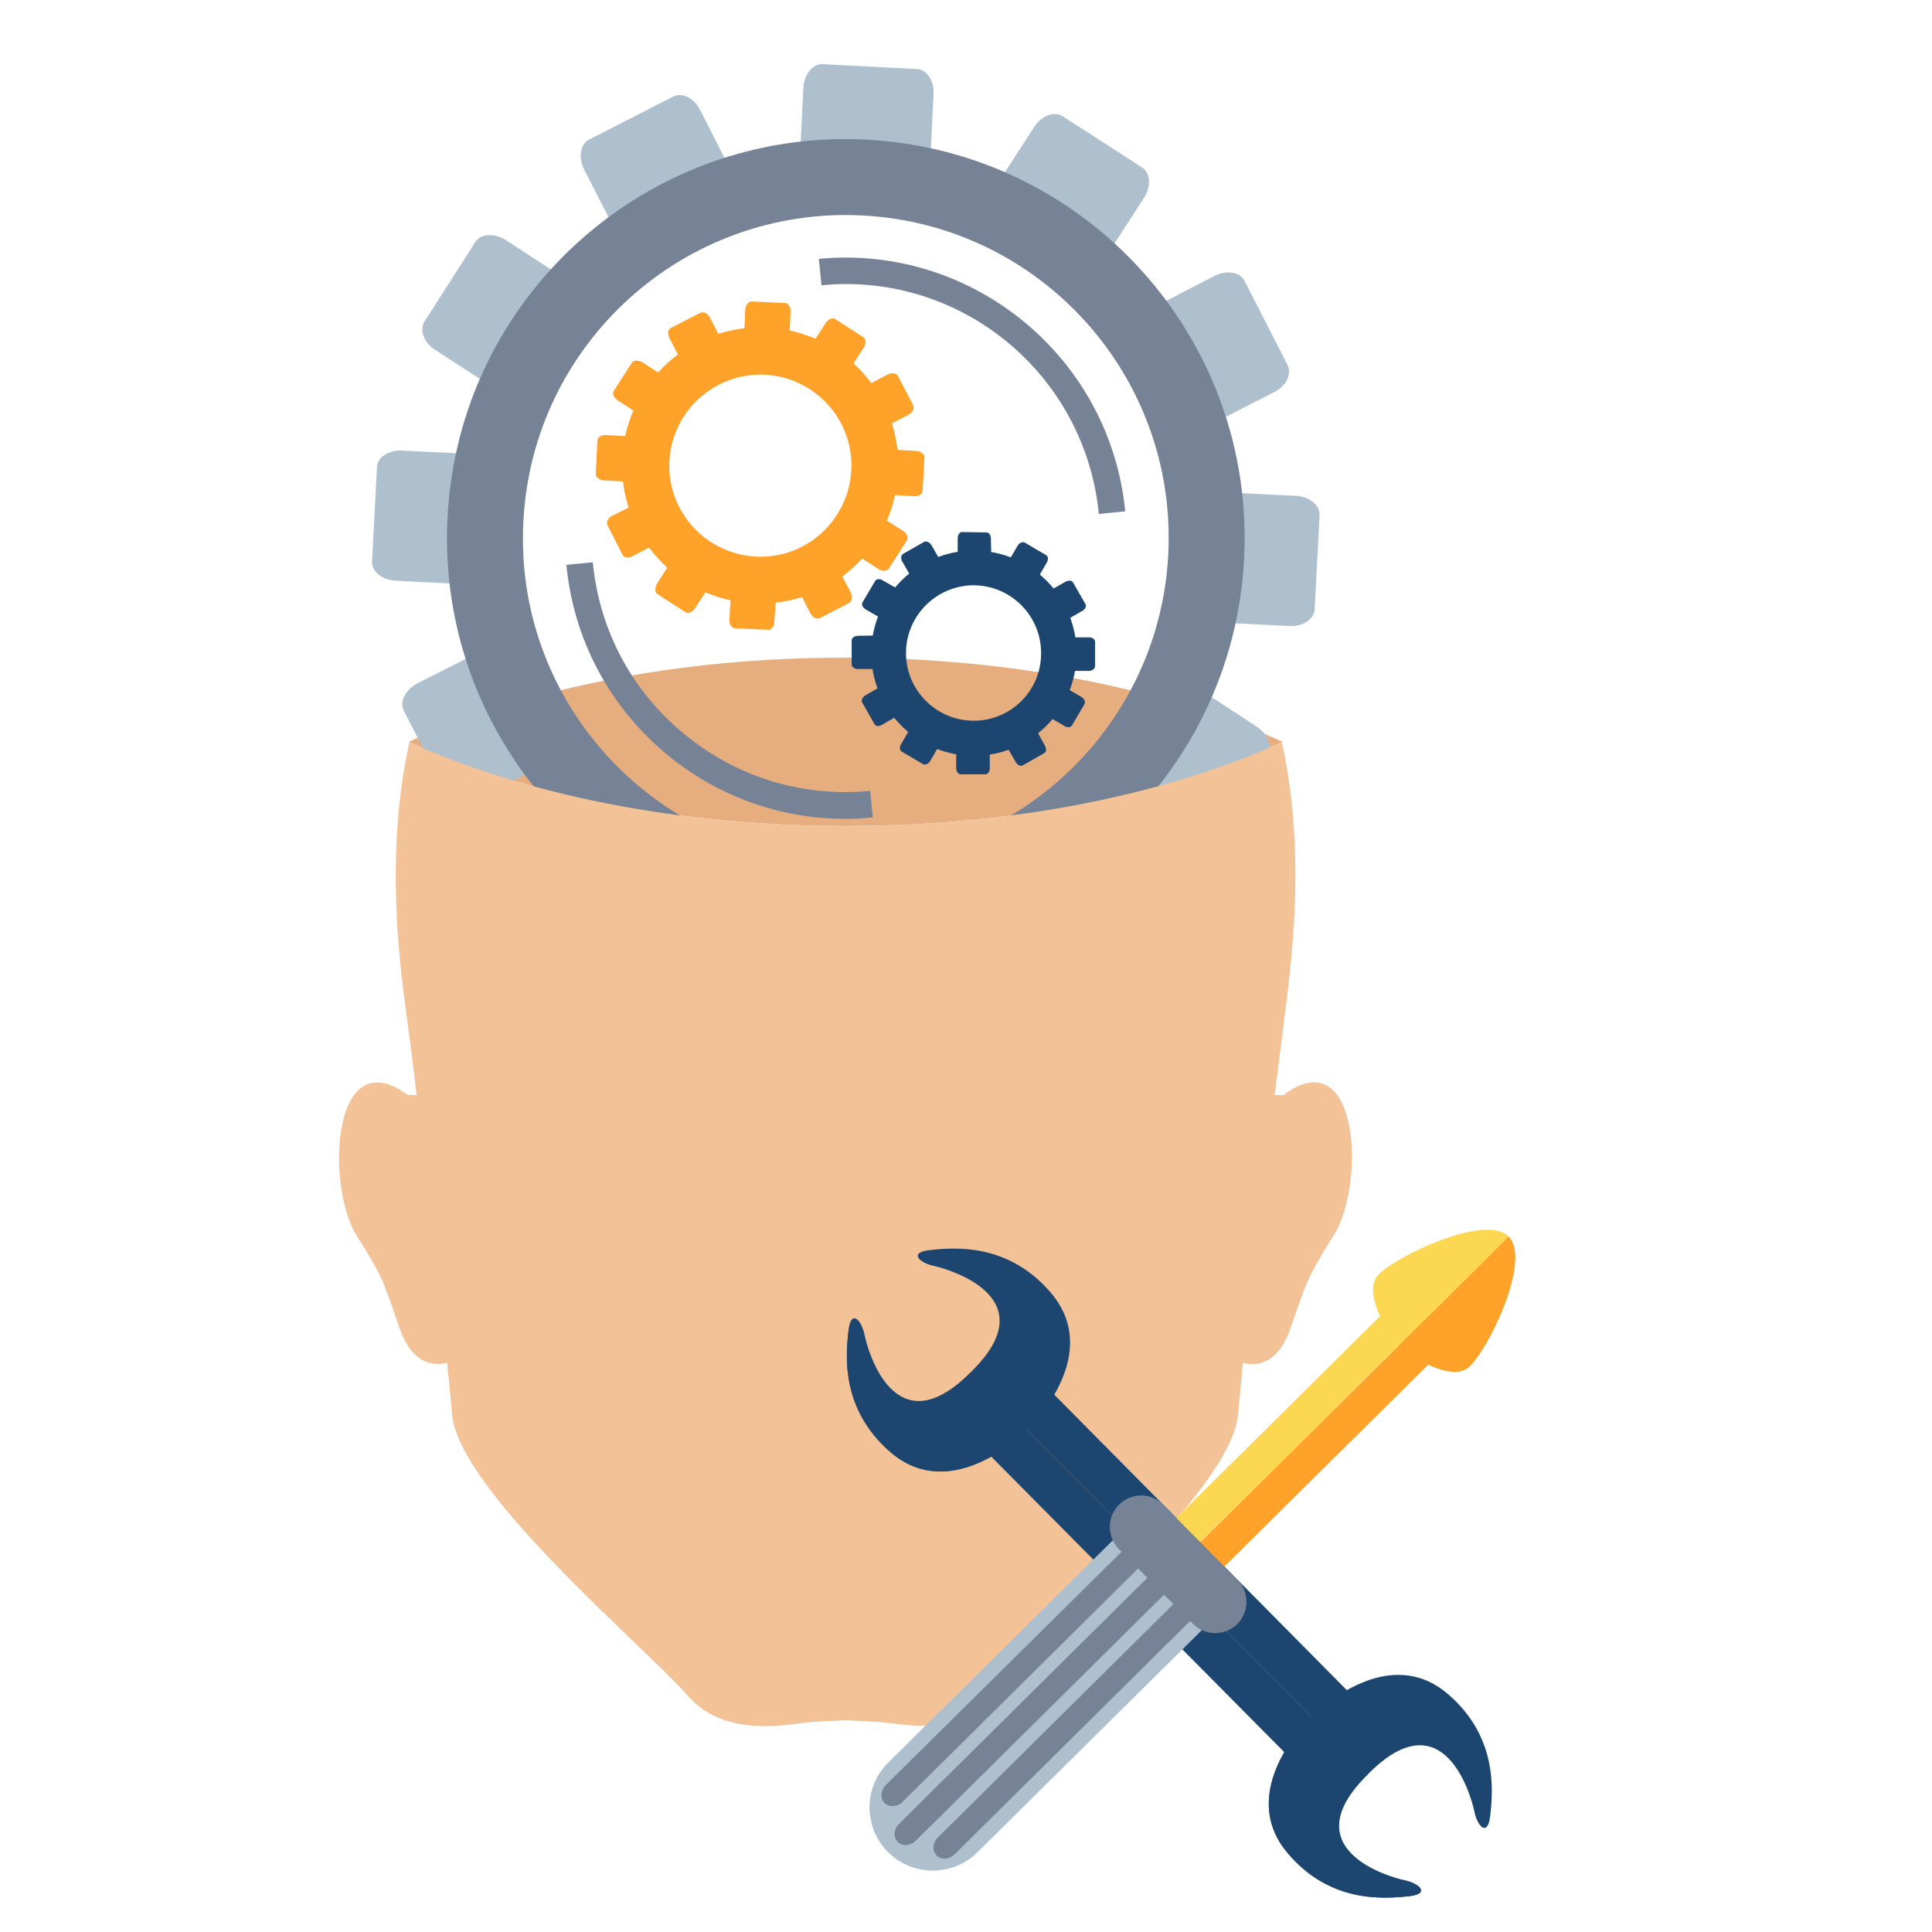 <?xml version="1.0" encoding="utf-8"?>
<!-- Generator: Adobe Illustrator 24.0.2, SVG Export Plug-In . SVG Version: 6.00 Build 0)  -->
<svg version="1.1" id="Layer_1" xmlns="http://www.w3.org/2000/svg" xmlns:xlink="http://www.w3.org/1999/xlink" x="0px" y="0px"
	 viewBox="0 0 512 512" enable-background="new 0 0 512 512" xml:space="preserve">
<g>
	<g>
		<path fill="#E6AE7E" d="M108.3,196.6c30.6,13.9,71.2,22.3,115.8,22.3c44.6,0,85.2-8.4,115.8-22.3c-30.6-13.9-71.2-22.3-115.8-22.3
			C179.5,174.2,138.9,182.7,108.3,196.6z"/>
		<g>
			<path fill="#AEBFCE" d="M246.4,45.2c-0.2,3.5-2.4,6.3-5,6.2l-25.1-1.3c-2.6-0.2-4.6-3.1-4.4-6.7l1-20.2c0.2-3.5,2.5-6.3,5.1-6.2
				l25,1.3c2.6,0.1,4.6,3.1,4.4,6.7L246.4,45.2z"/>
			<path fill="#AEBFCE" d="M236.4,241.8c0.2-3.6-1.8-6.6-4.4-6.7l-25.1-1.2c-2.6-0.2-4.9,2.6-5.1,6.2l-1,20.2
				c-0.2,3.5,1.8,6.5,4.4,6.7l25.1,1.2c2.6,0.2,4.9-2.6,5-6.2L236.4,241.8z"/>
			<path fill="#AEBFCE" d="M194.7,47.1c1.6,3.2,1.1,6.7-1.3,7.9l-22.3,11.4c-2.3,1.2-5.5-0.4-7.1-3.5l-9.2-18
				c-1.6-3.2-1-6.7,1.3-7.9l22.3-11.4c2.3-1.2,5.6,0.4,7.1,3.5L194.7,47.1z"/>
			<path fill="#AEBFCE" d="M284.3,222.4c-1.6-3.2-4.8-4.8-7.1-3.6l-22.3,11.4c-2.4,1.2-2.9,4.7-1.3,7.9l9.2,18
				c1.6,3.2,4.8,4.8,7.2,3.6l22.3-11.4c2.3-1.2,2.9-4.7,1.3-7.9L284.3,222.4z"/>
			<path fill="#AEBFCE" d="M150.9,74.6c3,1.9,4.3,5.3,2.9,7.5l-13.6,21.1c-1.5,2.2-5,2.4-8,0.5l-16.9-11c-3-1.9-4.2-5.3-2.8-7.5
				L126,64.1c1.4-2.2,5-2.4,8-0.5L150.9,74.6z"/>
			<path fill="#AEBFCE" d="M316.1,181.5c-3-1.9-6.6-1.7-8,0.5l-13.6,21.1c-1.4,2.2-0.2,5.5,2.8,7.5l17,11c3,1.9,6.6,1.7,8-0.5
				l13.6-21c1.4-2.2,0.2-5.5-2.8-7.5L316.1,181.5z"/>
			<path fill="#AEBFCE" d="M126.7,120.4c3.6,0.2,6.3,2.4,6.2,5.1l-1.3,25c-0.1,2.6-3.1,4.6-6.6,4.4l-20.2-1
				c-3.6-0.2-6.3-2.5-6.2-5.1l1.3-25c0.1-2.6,3.1-4.6,6.7-4.4L126.7,120.4z"/>
			<path fill="#AEBFCE" d="M323.3,130.4c-3.6-0.2-6.6,1.8-6.7,4.4l-1.3,25c-0.1,2.6,2.6,4.9,6.2,5.1l20.2,1c3.6,0.2,6.5-1.8,6.7-4.4
				l1.3-25c0.1-2.6-2.7-4.9-6.2-5.1L323.3,130.4z"/>
			<path fill="#AEBFCE" d="M128.6,172c3.2-1.6,6.7-1.1,7.9,1.3l11.4,22.3c1.2,2.3-0.4,5.5-3.6,7.1l-18,9.2c-3.1,1.6-6.7,1-7.9-1.3
				l-11.4-22.3c-1.2-2.3,0.4-5.5,3.6-7.2L128.6,172z"/>
			<path fill="#AEBFCE" d="M303.9,82.4c-3.1,1.6-4.7,4.8-3.5,7.1l11.4,22.3c1.2,2.3,4.7,2.9,7.9,1.3l18-9.2c3.2-1.6,4.7-4.8,3.5-7.2
				l-11.4-22.3c-1.2-2.3-4.7-2.9-7.9-1.3L303.9,82.4z"/>
			<path fill="#AEBFCE" d="M156.1,215.8c2-3,5.3-4.2,7.5-2.8l21.1,13.6c2.2,1.4,2.4,5,0.5,8l-11,17c-1.9,3-5.3,4.2-7.5,2.8l-21-13.6
				c-2.2-1.4-2.4-5-0.5-8L156.1,215.8z"/>
			<path fill="#AEBFCE" d="M263.1,50.6c-1.9,3-1.7,6.5,0.5,8l21.1,13.6c2.2,1.4,5.5,0.2,7.5-2.8l11-17c1.9-3,1.7-6.5-0.5-8
				l-21.1-13.6c-2.2-1.4-5.5-0.2-7.5,2.8L263.1,50.6z"/>
			<path fill="#768296" d="M229.5,37c-58.3-3-108,41.9-110.9,100.2c-3,58.3,41.9,108,100.2,111c58.3,3,108-41.9,110.9-100.2
				C332.7,89.7,287.8,40,229.5,37z M309.6,146.9c-2.4,47.2-42.6,83.5-89.8,81.2c-47.2-2.4-83.6-42.6-81.1-89.9
				c2.4-47.2,42.6-83.5,89.8-81.1C275.7,59.5,312,99.7,309.6,146.9z"/>
		</g>
		<g>
			<path fill="#FFA229" d="M209.2,89.6c-0.1,1.2-0.8,2.2-1.8,2.1l-8.7-0.4c-0.9,0-1.6-1.1-1.5-2.3l0.3-7c0.1-1.2,0.9-2.2,1.8-2.1
				l8.7,0.4c0.9,0,1.6,1.1,1.5,2.3L209.2,89.6z"/>
			<path fill="#FFA229" d="M205.7,157.8c0.1-1.2-0.6-2.3-1.5-2.3l-8.7-0.4c-0.9-0.1-1.7,0.9-1.8,2.1l-0.4,7
				c-0.1,1.2,0.6,2.3,1.5,2.3l8.7,0.4c0.9,0.1,1.7-0.9,1.7-2.1L205.7,157.8z"/>
			<path fill="#FFA229" d="M191.3,90.3c0.6,1.1,0.4,2.3-0.4,2.7l-7.8,4c-0.8,0.4-1.9-0.1-2.5-1.2l-3.2-6.2c-0.6-1.1-0.4-2.3,0.4-2.7
				l7.8-4c0.8-0.4,1.9,0.1,2.5,1.2L191.3,90.3z"/>
			<path fill="#FFA229" d="M222.3,151c-0.6-1.1-1.7-1.7-2.5-1.3l-7.7,4c-0.8,0.4-1,1.6-0.5,2.7l3.2,6.2c0.6,1.1,1.7,1.6,2.5,1.2
				l7.7-4c0.8-0.4,1-1.6,0.5-2.7L222.3,151z"/>
			<path fill="#FFA229" d="M176.1,99.8c1.1,0.7,1.5,1.8,1,2.6l-4.7,7.3c-0.5,0.8-1.7,0.8-2.8,0.2l-5.9-3.8c-1-0.7-1.5-1.8-1-2.6
				l4.7-7.3c0.5-0.8,1.7-0.8,2.8-0.2L176.1,99.8z"/>
			<path fill="#FFA229" d="M233.4,136.9c-1-0.7-2.3-0.6-2.8,0.2l-4.7,7.3c-0.5,0.8-0.1,1.9,1,2.6l5.9,3.8c1,0.7,2.3,0.6,2.8-0.2
				l4.7-7.3c0.5-0.8,0.1-1.9-1-2.6L233.4,136.9z"/>
			<path fill="#FFA229" d="M167.7,115.7c1.2,0.1,2.2,0.8,2.1,1.8l-0.5,8.7c0,0.9-1.1,1.6-2.3,1.5l-7-0.4c-1.2-0.1-2.2-0.8-2.1-1.8
				l0.4-8.7c0-0.9,1.1-1.6,2.3-1.5L167.7,115.7z"/>
			<path fill="#FFA229" d="M235.8,119.1c-1.2-0.1-2.3,0.6-2.3,1.5l-0.4,8.7c0,0.9,0.9,1.7,2.1,1.8l7,0.4c1.2,0.1,2.3-0.6,2.3-1.5
				l0.5-8.7c0-0.9-0.9-1.7-2.1-1.8L235.8,119.1z"/>
			<path fill="#FFA229" d="M168.4,133.6c1.1-0.5,2.3-0.4,2.7,0.4l3.9,7.7c0.4,0.8-0.1,1.9-1.2,2.5l-6.2,3.2
				c-1.1,0.6-2.3,0.4-2.7-0.5l-3.9-7.7c-0.4-0.8,0.1-1.9,1.2-2.5L168.4,133.6z"/>
			<path fill="#FFA229" d="M229.1,102.5c-1.1,0.6-1.6,1.7-1.2,2.5l4,7.7c0.4,0.8,1.6,1,2.7,0.4l6.2-3.2c1.1-0.6,1.6-1.7,1.2-2.5
				l-4-7.7c-0.4-0.8-1.6-1-2.7-0.5L229.1,102.5z"/>
			<path fill="#FFA229" d="M177.9,148.8c0.7-1,1.8-1.5,2.6-1l7.3,4.7c0.7,0.5,0.8,1.7,0.2,2.8l-3.8,5.9c-0.7,1-1.8,1.5-2.6,1
				l-7.3-4.7c-0.8-0.5-0.8-1.7-0.2-2.8L177.9,148.8z"/>
			<path fill="#FFA229" d="M215,91.5c-0.7,1-0.6,2.3,0.2,2.8l7.3,4.7c0.7,0.5,1.9,0.1,2.6-1l3.8-5.9c0.7-1,0.6-2.3-0.2-2.8l-7.3-4.7
				c-0.7-0.5-1.9-0.1-2.6,1L215,91.5z"/>
			<path fill="#FFA229" d="M203.3,86.8c-20.2-1-37.4,14.5-38.4,34.7c-1,20.2,14.5,37.4,34.7,38.4c20.2,1,37.4-14.5,38.4-34.7
				C239.1,105,223.6,87.8,203.3,86.8z M200.3,147.5c-13.3-0.7-23.6-12-22.9-25.3c0.7-13.3,12-23.5,25.3-22.9
				c13.3,0.7,23.6,12,22.9,25.3C224.9,137.9,213.6,148.2,200.3,147.5z"/>
		</g>
		<g>
			<path fill="#1C4670" d="M262.7,147.8c0,0.9-0.6,1.7-1.2,1.7l-6.5,0c-0.7,0-1.2-0.8-1.2-1.7l0-5.2c0-0.9,0.6-1.7,1.2-1.6l6.4,0.1
				c0.7,0,1.2,0.7,1.2,1.7L262.7,147.8z"/>
			<path fill="#1C4670" d="M262.3,198.5c0-0.9-0.5-1.7-1.2-1.7l-6.5-0.1c-0.7,0-1.2,0.7-1.2,1.6l0,5.2c0,0.9,0.5,1.7,1.2,1.7l6.5,0
				c0.7,0,1.2-0.7,1.2-1.6L262.3,198.5z"/>
			<path fill="#1C4670" d="M249.4,148.9c0.5,0.8,0.4,1.7-0.2,2l-5.6,3.2c-0.6,0.3-1.4,0-1.9-0.8l-2.6-4.5c-0.5-0.8-0.3-1.7,0.2-2
				l5.6-3.2c0.6-0.3,1.4,0.1,1.9,0.8L249.4,148.9z"/>
			<path fill="#1C4670" d="M274.4,193c-0.4-0.8-1.3-1.2-1.9-0.8l-5.6,3.2c-0.6,0.4-0.7,1.2-0.3,2.1l2.6,4.5c0.5,0.8,1.3,1.2,1.9,0.8
				l5.6-3.2c0.6-0.3,0.7-1.2,0.2-2L274.4,193z"/>
			<path fill="#1C4670" d="M238.5,156.4c0.8,0.5,1.2,1.3,0.8,1.9l-3.3,5.6c-0.4,0.6-1.3,0.7-2.1,0.2l-4.5-2.6
				c-0.8-0.5-1.2-1.3-0.8-1.9l3.3-5.6c0.3-0.6,1.3-0.7,2-0.2L238.5,156.4z"/>
			<path fill="#1C4670" d="M282.1,182.1c-0.8-0.5-1.7-0.4-2,0.2l-3.3,5.6c-0.4,0.6,0,1.4,0.8,1.9l4.5,2.6c0.8,0.5,1.7,0.4,2-0.2
				l3.3-5.6c0.3-0.6,0-1.4-0.8-1.9L282.1,182.1z"/>
			<path fill="#1C4670" d="M232.7,168.4c0.9,0,1.6,0.6,1.6,1.2l-0.1,6.5c0,0.7-0.8,1.2-1.7,1.2l-5.2,0c-0.9,0-1.6-0.6-1.6-1.2l0-6.4
				c0-0.7,0.8-1.2,1.7-1.2L232.7,168.4z"/>
			<path fill="#1C4670" d="M283.4,168.9c-0.9,0-1.7,0.5-1.7,1.2l-0.1,6.5c0,0.7,0.7,1.2,1.7,1.2l5.2,0c0.9,0,1.6-0.5,1.7-1.2l0-6.5
				c0-0.7-0.7-1.2-1.6-1.2L283.4,168.9z"/>
			<path fill="#1C4670" d="M233.8,181.7c0.8-0.4,1.7-0.3,2,0.3l3.2,5.6c0.3,0.6,0,1.4-0.8,1.9l-4.5,2.6c-0.8,0.5-1.7,0.4-2-0.3
				l-3.2-5.6c-0.3-0.6,0-1.4,0.8-1.9L233.8,181.7z"/>
			<path fill="#1C4670" d="M277.9,156.7c-0.8,0.5-1.2,1.3-0.8,1.9l3.2,5.6c0.3,0.6,1.2,0.7,2,0.3l4.5-2.6c0.8-0.4,1.2-1.3,0.8-1.9
				l-3.2-5.6c-0.3-0.6-1.2-0.7-2.1-0.2L277.9,156.7z"/>
			<path fill="#1C4670" d="M241.4,192.7c0.5-0.8,1.3-1.1,1.9-0.8l5.6,3.3c0.6,0.4,0.7,1.3,0.2,2l-2.6,4.5c-0.5,0.8-1.3,1.1-1.9,0.8
				l-5.6-3.3c-0.6-0.3-0.7-1.3-0.2-2L241.4,192.7z"/>
			<path fill="#1C4670" d="M267.1,149c-0.4,0.8-0.4,1.7,0.2,2.1l5.6,3.3c0.6,0.4,1.4,0,1.9-0.8l2.6-4.5c0.5-0.8,0.4-1.7-0.2-2
				l-5.6-3.3c-0.6-0.3-1.4,0-1.9,0.8L267.1,149z"/>
			<path fill="#1C4670" d="M258.3,145.9c-15-0.1-27.3,12-27.4,27c-0.1,15,12,27.3,27,27.4c15,0.1,27.3-12,27.4-27
				C285.4,158.3,273.3,146,258.3,145.9z M257.9,191c-9.9-0.1-17.9-8.2-17.8-18.1c0.1-9.9,8.2-17.8,18-17.8
				c9.9,0.1,17.9,8.2,17.8,18.1C275.9,183.1,267.8,191.1,257.9,191z"/>
		</g>
		<path fill="#F4C297" d="M340.1,290.2h-2.3c1-7.9,2-15.6,2.9-23c2-15.5,5.1-43.2-1-70.5c-30.5,13.8-71.1,22.2-115.6,22.2
			c-44.5,0-85-8.4-115.6-22.2c-6.1,27.3-3.1,55-1,70.5c1,7.4,2,15.1,2.9,23h-2.3c-20.2-14.9-21.9,24.1-13.5,37.4
			c7,11,7.1,12.3,11.3,24.4c3.1,9,8.3,10.1,12.6,9.2c0.5,5.3,1,9.9,1.3,13.6c1.9,20.5,51.1,61.6,62.3,74.4
			c10.4,12.1,27.9,7.4,33.5,7.1c5.7-0.3,8.4-0.4,8.4-0.4s2.7,0.1,8.3,0.4c5.6,0.2,23.1,4.9,33.5-7.1c11.2-12.9,60.5-53.9,62.3-74.4
			c0.3-3.7,0.8-8.3,1.3-13.6c4.3,1,9.5-0.2,12.6-9.2c4.2-12.1,4.4-13.4,11.3-24.4C362,314.3,360.3,275.2,340.1,290.2z"/>
		<g>
			<g>
				<path fill="#768296" d="M224,217c-17.2,0-33.7-5.9-47.2-17c-15.3-12.7-24.8-30.5-26.7-50.3l7-0.7c1.7,17.9,10.3,34.1,24.2,45.5
					c13.9,11.5,31.4,16.8,49.3,15.1l0.7,7C228.8,216.9,226.4,217,224,217z"/>
			</g>
			<g>
				<path fill="#768296" d="M291.2,136.2c-3.6-37-36.5-64.2-73.5-60.6l-0.7-7c40.8-3.9,77.2,26.1,81.2,66.9L291.2,136.2z"/>
			</g>
		</g>
	</g>
	<g>
		<g>
			<path fill="#1C4670" d="M224.9,352.4c0.7-5.5,3.4-2.6,4.2,1.4c0.8,4,8,30.1,28.1,9.9c20.4-19.8-5.7-27.3-9.6-28.2
				c-4-0.8-6.8-3.6-1.3-4.2c7-0.8,21-1.8,32.2,11.3c11.8,13.8,0.2,29.8-6.2,36.2c-6.5,6.4-22.6,17.9-36.3,5.9
				C222.9,373.5,224,359.4,224.9,352.4z"/>
			<path fill="#1C4670" d="M373.5,502.5c5.5-0.6,2.6-3.3-1.3-4.2c-4-0.8-30-8.3-9.6-28.2c20-20.2,27.3,5.9,28.1,9.9
				c0.8,4,3.5,6.9,4.2,1.4c0.8-6.9,2-21-11-32.3c-13.7-12-29.8-0.5-36.3,5.9c-6.4,6.4-18.1,22.4-6.2,36.2
				C352.4,504.3,366.5,503.2,373.5,502.5z"/>
			<polygon fill="#1C4670" points="358,449 349.7,457.2 269.9,376.7 278.2,368.4 			"/>
			
				<rect x="299.8" y="364.4" transform="matrix(0.71 -0.704 0.704 0.71 -207.845 337.21)" fill="#1C4670" width="11.7" height="113.4"/>
			<path fill="#1C4670" d="M372.2,498.3c4,0.8,6.9,3.5,1.3,4.2c-7,0.8-21,1.8-32.2-11.3c-11.8-13.8-0.2-29.8,6.2-36.2l15,15.2
				C342.1,490,368.2,497.5,372.2,498.3z"/>
			<path fill="#1C4670" d="M235.9,384.8c-13-11.3-11.8-25.4-11-32.3c0.7-5.5,3.4-2.6,4.2,1.4c0.8,4,8,30.1,28.1,9.9l15,15.1
				C265.7,385.2,249.5,396.7,235.9,384.8z"/>
		</g>
		<g>
			<g>
				<polygon fill="#FCD751" points="378.8,348.6 372.4,342.2 298.4,415.5 304.7,422 				"/>
				<polygon fill="#FFA229" points="378.8,348.6 385.1,355.1 311.1,428.4 304.7,422 				"/>
				<path fill="#FCD751" d="M370.4,356.9c0,0-10.2-13.9-5.1-19.1c5.1-5.2,28.5-16.2,34.5-10.1L370.4,356.9z"/>
				<path fill="#FFA229" d="M370.4,356.9c0,0,13.8,10.3,19,5.3c5.3-5,16.5-28.3,10.4-34.5L370.4,356.9z"/>
			</g>
			<g>
				<path fill="#AEBFCE" d="M259,490.9c-6.6,6.5-17.2,6.4-23.7-0.1l0,0c-6.5-6.6-6.5-17.2,0.1-23.7l59-58.4
					c6.6-6.5,17.2-6.5,23.7,0.1l0,0c6.5,6.6,6.5,17.2-0.1,23.7L259,490.9z"/>
				<path fill="#768296" d="M242.7,487.8c-1.5,1.4-3.6,1.6-4.8,0.3l0,0c-1.2-1.2-1.1-3.4,0.4-4.8l65.6-65c1.4-1.4,3.6-1.6,4.8-0.3
					l0,0c1.2,1.2,1.1,3.4-0.4,4.8L242.7,487.8z"/>
				<path fill="#768296" d="M253,491.4c-1.4,1.4-3.6,1.6-4.8,0.3l0,0c-1.2-1.2-1.1-3.4,0.4-4.8l65.6-65c1.4-1.4,3.6-1.6,4.8-0.3l0,0
					c1.2,1.2,1.1,3.4-0.4,4.8L253,491.4z"/>
				<path fill="#768296" d="M234.8,473c-1.4,1.4-1.6,3.6-0.4,4.8l0,0c1.2,1.2,3.4,1.1,4.8-0.3l65.6-65c1.4-1.4,1.6-3.6,0.4-4.8l0,0
					c-1.2-1.2-3.4-1.1-4.8,0.4L234.8,473z"/>
				<path fill="#768296" d="M327.9,430.4c-3.3,3.2-8.5,3.2-11.8-0.1l-19.6-19.8c-3.2-3.3-3.2-8.5,0.1-11.8l0,0
					c3.3-3.2,8.5-3.2,11.7,0.1l19.6,19.8C331.2,421.9,331.1,427.2,327.9,430.4L327.9,430.4z"/>
				<path fill="#768296" d="M327,426.7c-2.5,2.5-6.8,2.3-9.6-0.6l-16.8-16.9c-2.8-2.8-3-7.1-0.5-9.5l0,0c2.5-2.5,6.8-2.2,9.5,0.6
					l16.8,16.9C329.2,420,329.5,424.2,327,426.7L327,426.7z"/>
			</g>
		</g>
	</g>
</g>
</svg>
